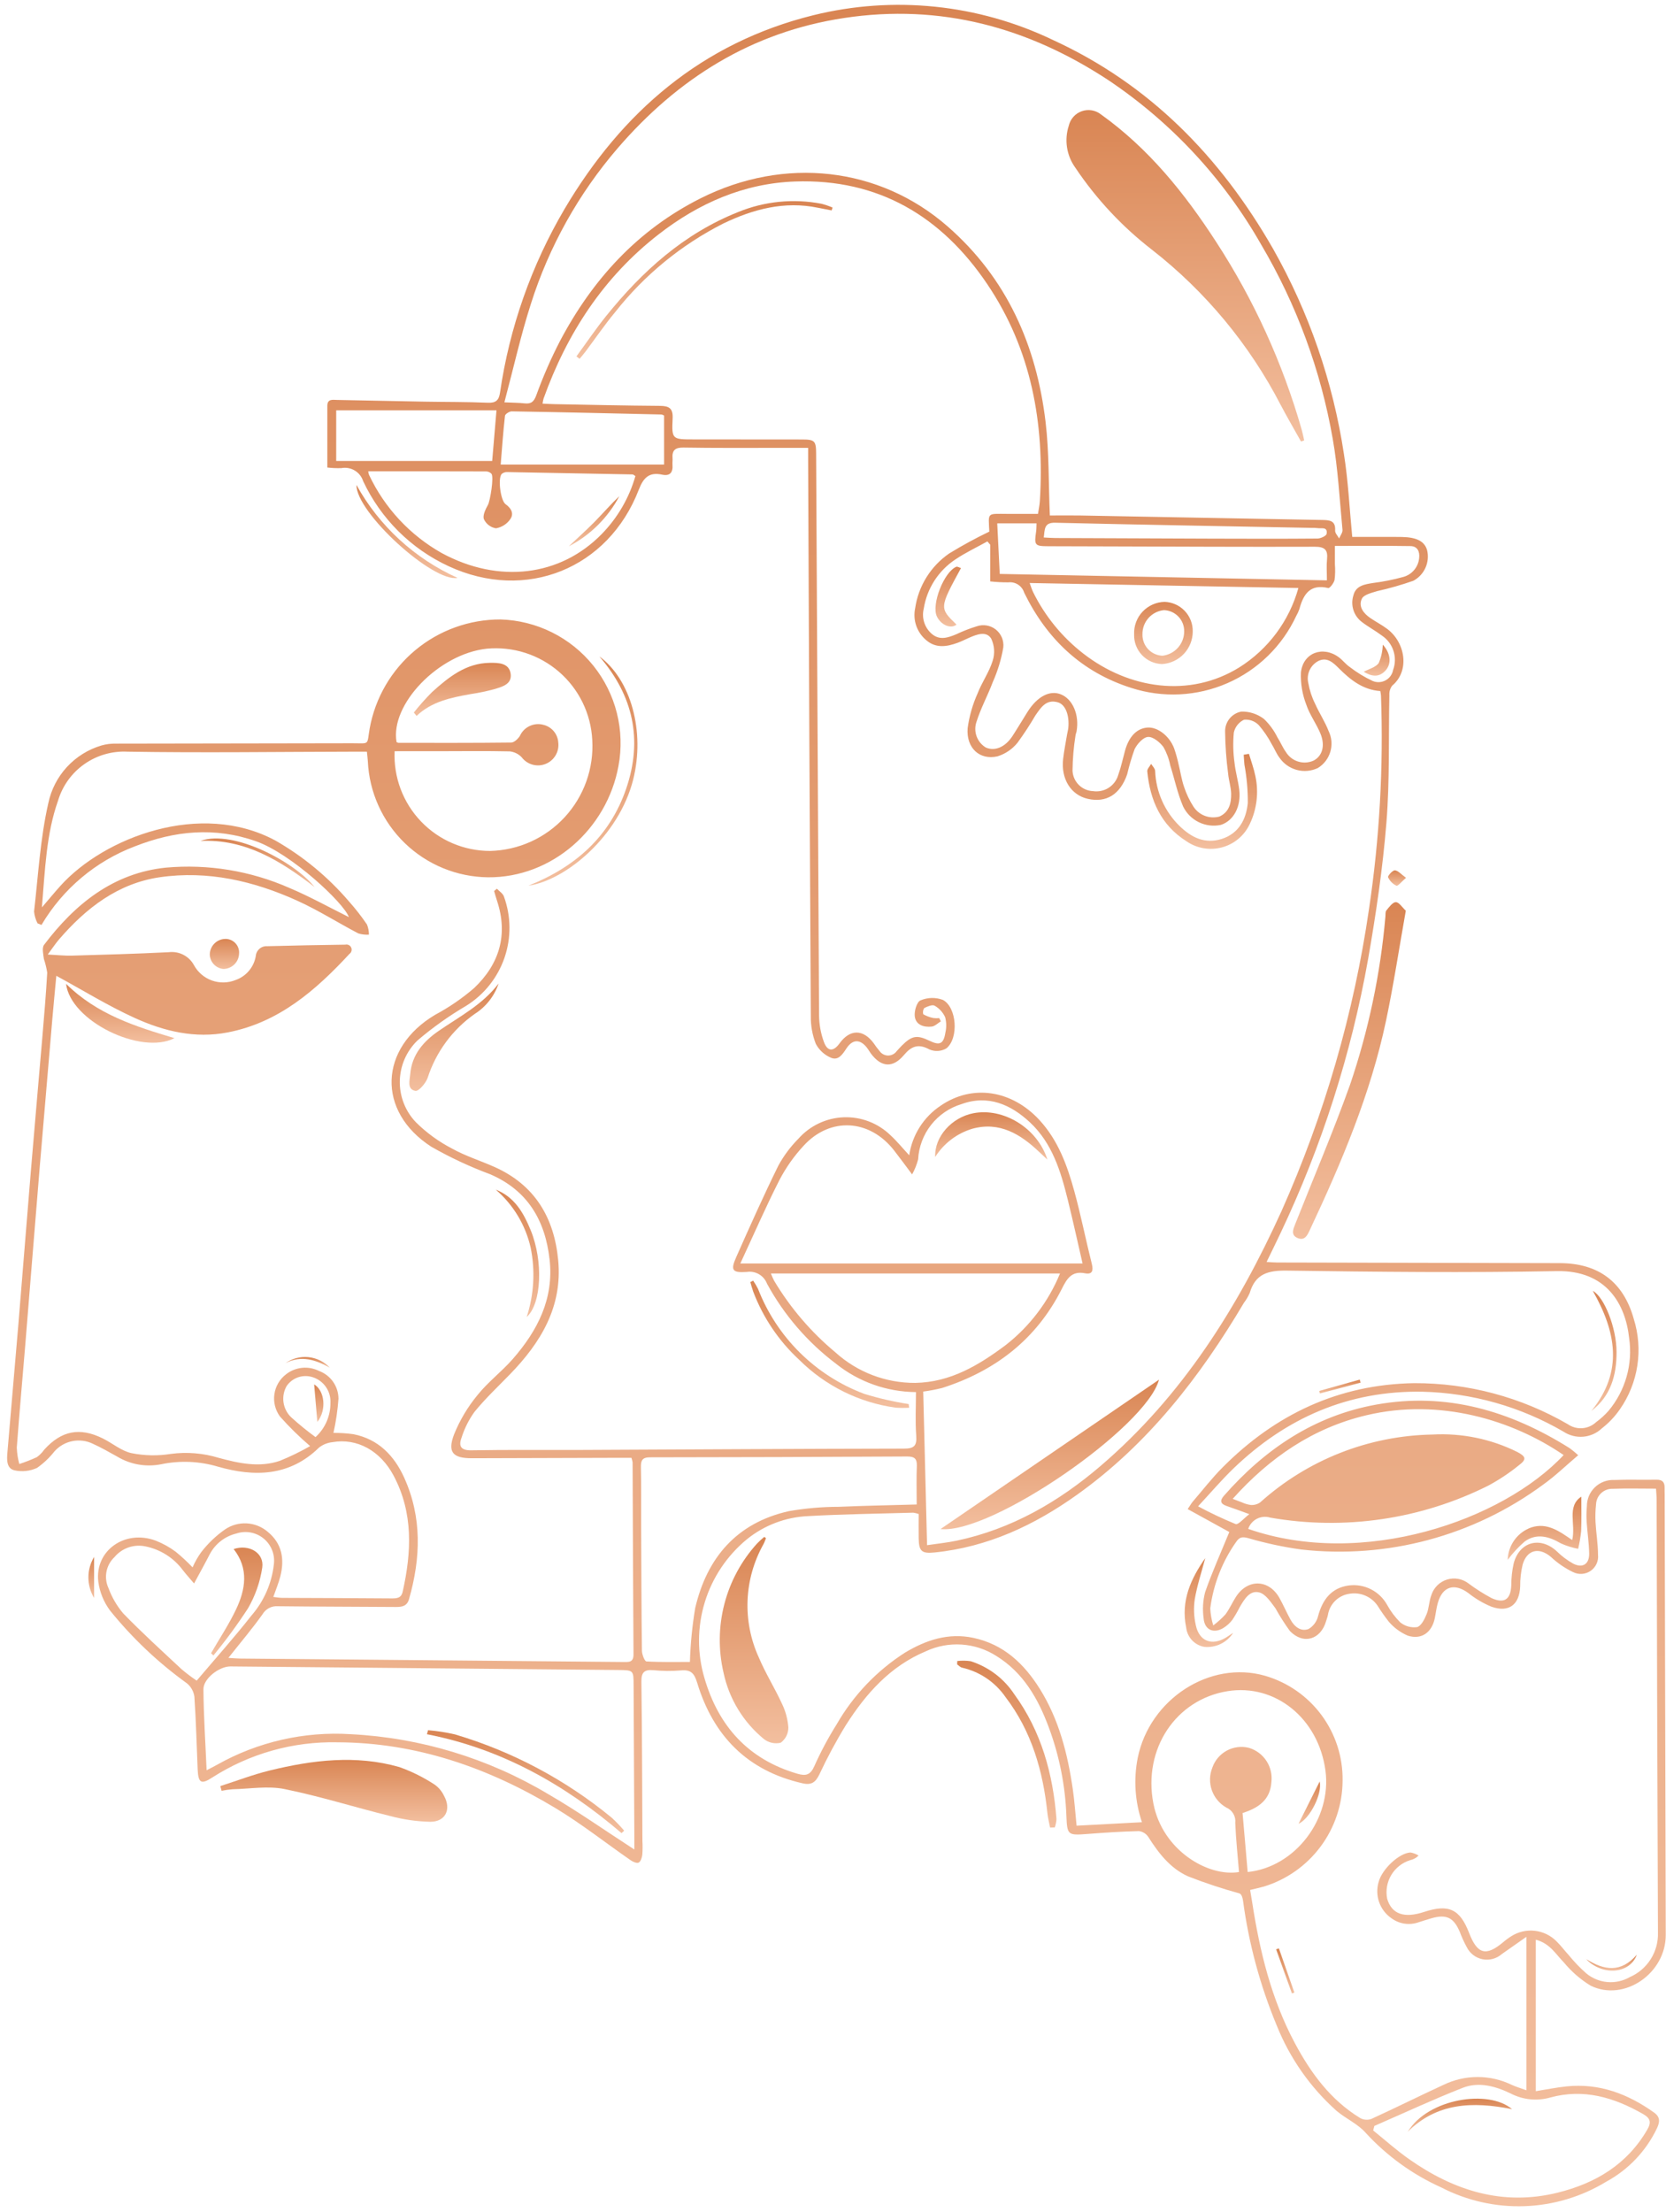 <svg width="226" height="300" viewBox="0 0 226 300" fill="none" xmlns="http://www.w3.org/2000/svg">
    <path
        d="M125.238 188.756C125.411 195.645 125.582 202.45 125.76 209.591C127.196 209.377 128.492 209.25 129.76 208.983C137.214 207.41 143.601 203.72 149.313 198.829C160.362 189.369 167.89 177.379 173.838 164.283C179.66 151.231 183.655 137.439 185.712 123.296C187.142 113.723 187.685 104.04 187.336 94.367C187.317 94.155 187.286 93.945 187.245 93.736C184.893 93.574 183.194 92.224 181.621 90.65C180.863 89.892 180.052 89.103 178.887 89.632C178.345 89.903 177.911 90.348 177.655 90.897C177.399 91.446 177.336 92.065 177.477 92.654C177.648 93.632 177.96 94.579 178.404 95.467C178.963 96.724 179.743 97.889 180.234 99.167C180.657 100.035 180.741 101.029 180.47 101.956C180.199 102.882 179.593 103.675 178.769 104.178C177.877 104.598 176.864 104.688 175.912 104.432C174.96 104.176 174.129 103.589 173.569 102.778C173.14 102.219 172.885 101.53 172.508 100.927C172.022 100.004 171.433 99.139 170.751 98.349C170.494 98.087 170.182 97.886 169.838 97.76C169.493 97.634 169.125 97.587 168.76 97.621C168.411 97.787 168.105 98.03 167.865 98.332C167.624 98.635 167.457 98.988 167.374 99.365C167.246 100.722 167.276 102.089 167.465 103.439C167.59 104.665 167.955 105.866 168.106 107.091C168.392 109.391 167.35 111.332 165.611 111.891C164.601 112.105 163.549 111.976 162.622 111.523C161.694 111.07 160.945 110.319 160.494 109.391C159.735 107.611 159.333 105.68 158.751 103.823C158.578 102.941 158.261 102.094 157.815 101.314C157.327 100.665 156.404 99.909 155.729 99.959C155.069 100.007 154.262 100.908 153.91 101.626C153.509 102.741 153.173 103.879 152.904 105.033C151.946 107.779 150.064 108.92 147.565 108.356C145.276 107.84 143.904 105.656 144.218 102.942C144.35 101.811 144.576 100.69 144.763 99.566C144.81 99.285 144.895 99.009 144.921 98.727C145.082 97.003 144.537 95.574 143.521 95.269C141.911 94.787 141.184 96.001 140.453 97.046C139.709 98.32 138.901 99.555 138.03 100.746C137.326 101.618 136.379 102.261 135.308 102.593C132.882 103.139 131.062 101.46 131.263 98.776C131.486 97.14 131.944 95.544 132.622 94.038C133.202 92.538 134.182 91.174 134.654 89.648C134.982 88.647 134.91 87.558 134.454 86.609C133.772 85.544 132.492 86.06 131.46 86.509C130.937 86.738 130.428 87 129.893 87.195C128.452 87.719 126.993 87.959 125.699 86.878C125.062 86.364 124.58 85.683 124.305 84.912C124.031 84.141 123.976 83.309 124.145 82.508C124.36 81.016 124.883 79.584 125.679 78.304C126.475 77.023 127.528 75.921 128.771 75.068C130.543 73.981 132.37 72.987 134.245 72.089C134.145 72.344 134.21 72.256 134.207 72.172C134.081 69.439 133.814 69.698 136.687 69.703C138.016 69.703 139.345 69.703 140.807 69.703C140.899 69.09 141.024 68.542 141.058 67.987C141.718 57.441 139.92 47.434 133.933 38.55C127.739 29.358 119.157 24.213 107.833 24.619C100.912 24.867 94.78 27.566 89.347 31.786C81.865 37.597 76.914 45.218 73.736 54.063C73.676 54.289 73.63 54.518 73.598 54.75C74.198 54.777 74.706 54.811 75.213 54.82C79.98 54.907 84.747 55.02 89.513 55.052C90.772 55.06 91.313 55.382 91.245 56.76C91.112 59.595 91.179 59.6 94.084 59.602C98.995 59.602 103.907 59.602 108.818 59.613C110.518 59.613 110.702 59.818 110.71 61.5C110.835 86.915 110.968 112.329 111.11 137.744C111.124 138.973 111.348 140.19 111.772 141.344C112.257 142.66 113.066 142.663 113.884 141.529C115.294 139.575 117.093 139.569 118.525 141.512C118.76 141.871 119.019 142.213 119.299 142.538C119.426 142.729 119.597 142.886 119.799 142.997C120 143.107 120.225 143.167 120.454 143.172C120.684 143.177 120.911 143.126 121.116 143.023C121.322 142.921 121.499 142.771 121.634 142.585C121.862 142.341 122.078 142.085 122.314 141.85C123.699 140.463 124.38 140.345 126.114 141.181C127.473 141.837 128 141.598 128.239 140.098C128.407 139.401 128.398 138.673 128.216 137.98C127.917 137.322 127.419 136.775 126.792 136.416C126.48 136.231 125.812 136.516 125.376 136.735C125.293 136.857 125.238 136.996 125.215 137.142C125.193 137.288 125.203 137.437 125.246 137.578C125.669 137.814 126.126 137.986 126.6 138.086C126.868 138.123 127.14 138.127 127.409 138.098L127.628 138.537C127.213 138.786 126.815 139.205 126.379 139.25C125.312 139.359 124.23 139.028 124.091 137.85C124.007 137.137 124.375 135.894 124.867 135.695C125.833 135.281 126.921 135.257 127.904 135.627C129.804 136.627 130.082 140.84 128.375 142.207C128.029 142.409 127.641 142.526 127.241 142.55C126.842 142.574 126.442 142.503 126.075 142.344C124.575 141.525 123.627 141.91 122.622 143.107C121.122 144.892 119.564 144.787 118.156 142.923C117.956 142.657 117.798 142.358 117.593 142.096C116.673 140.933 115.663 140.941 114.831 142.196C114.304 142.996 113.731 143.901 112.731 143.475C111.841 143.103 111.108 142.431 110.662 141.575C110.198 140.379 109.97 139.105 109.99 137.822C109.843 112.741 109.722 87.661 109.627 62.58C109.627 62.023 109.627 61.466 109.627 60.75C108.008 60.75 106.586 60.75 105.164 60.75C101.016 60.75 96.864 60.778 92.719 60.708C91.574 60.688 91.15 61.09 91.233 62.174C91.255 62.458 91.203 62.747 91.226 63.031C91.307 64.062 90.903 64.614 89.82 64.382C88.064 64.006 87.287 64.782 86.657 66.417C82.517 77.157 71.315 81.641 60.876 76.81C55.764 74.449 51.65 70.358 49.261 65.258C49.068 64.654 48.66 64.142 48.115 63.817C47.571 63.493 46.926 63.379 46.303 63.496C45.669 63.516 45.033 63.489 44.403 63.415C44.403 60.558 44.403 57.809 44.403 55.059C44.403 54.07 45.136 54.239 45.731 54.25C49.688 54.321 53.644 54.412 57.6 54.482C60.46 54.532 63.323 54.505 66.181 54.628C67.295 54.676 67.681 54.27 67.832 53.241C69.109 44.457 72.08 36.005 76.579 28.354C84.363 15.174 95.249 5.799 110.333 2.065C121.214 -0.62 132.69 0.561 142.796 5.405C155.966 11.435 165.553 21.289 172.679 33.715C177.569 42.352 180.835 51.812 182.315 61.627C182.897 65.281 183.066 69 183.438 72.827H189.212C189.545 72.827 189.88 72.827 190.212 72.837C192.204 72.881 193.256 73.437 193.595 74.637C193.784 75.435 193.704 76.273 193.367 77.021C193.031 77.769 192.457 78.385 191.735 78.773C190.134 79.335 188.502 79.803 186.846 80.173C186.09 80.407 185.021 80.648 184.746 81.205C184.231 82.259 184.963 83.199 185.897 83.836C186.642 84.344 187.454 84.761 188.175 85.3C190.65 87.15 191.275 90.991 188.853 93.007C188.576 93.372 188.441 93.826 188.474 94.283C188.349 100.048 188.537 105.836 188.074 111.572C187.574 117.772 186.661 123.963 185.588 130.099C183.306 142.948 179.317 155.433 173.727 167.225C173.127 168.501 172.5 169.764 171.819 171.172C172.419 171.205 172.832 171.248 173.244 171.248C186.023 171.279 198.802 171.307 211.581 171.332C216.803 171.34 220.212 173.849 221.623 178.887C222.269 180.939 222.436 183.113 222.111 185.24C221.786 187.367 220.977 189.391 219.747 191.157C219.071 192.136 218.248 193.006 217.309 193.736C216.622 194.389 215.734 194.79 214.79 194.874C213.846 194.958 212.901 194.721 212.109 194.2C206.282 190.801 199.69 188.934 192.946 188.773C182.946 188.602 174.47 192.311 167.324 199.184C165.724 200.724 164.282 202.428 162.524 204.317C164.177 205.209 165.877 206.013 167.616 206.724C167.978 206.855 168.716 205.958 169.477 205.381C168.227 204.929 167.308 204.581 166.377 204.265C165.55 203.981 165.458 203.541 166.021 202.899C171.585 196.553 178.301 192.032 186.695 190.52C196.221 188.805 204.889 191.375 212.94 196.437C213.339 196.733 213.723 197.049 214.089 197.385C212.458 198.765 211.002 200.185 209.37 201.35C199.923 208.338 188.181 211.491 176.504 210.175C174.058 209.835 171.641 209.314 169.272 208.618C168.538 208.429 168.149 208.489 167.726 209.094C165.817 211.779 164.598 214.893 164.176 218.161C164.214 218.947 164.351 219.724 164.583 220.476C165.18 220.027 165.735 219.525 166.241 218.976C166.773 218.251 167.148 217.413 167.628 216.647C169.217 214.115 172.128 214.174 173.576 216.775C174.106 217.729 174.539 218.738 175.066 219.695C175.593 220.652 176.466 221.348 177.509 220.963C177.834 220.771 178.117 220.516 178.341 220.211C178.564 219.907 178.723 219.561 178.809 219.193C179.409 216.951 180.626 215.372 182.983 215.053C184.01 214.923 185.052 215.103 185.975 215.571C186.898 216.038 187.66 216.772 188.163 217.676C188.643 218.552 189.244 219.355 189.95 220.062C190.266 220.318 190.631 220.508 191.023 220.618C191.414 220.728 191.825 220.758 192.228 220.704C192.786 220.56 193.253 219.623 193.528 218.943C193.865 218.12 193.852 217.155 194.182 216.328C194.343 215.837 194.62 215.392 194.99 215.031C195.359 214.669 195.81 214.402 196.304 214.251C196.799 214.101 197.322 214.071 197.83 214.165C198.338 214.259 198.816 214.474 199.224 214.792C200.212 215.529 201.255 216.191 202.342 216.772C204.098 217.564 204.935 216.925 205.012 215.021C205.012 214.023 205.121 213.029 205.338 212.055C206.127 209.113 208.929 208.363 211.166 210.404C211.839 211.071 212.601 211.643 213.429 212.104C214.715 212.742 215.605 212.149 215.577 210.704C215.551 209.281 215.33 207.863 215.239 206.441C215.192 205.729 215.201 205.014 215.268 204.303C215.266 203.823 215.362 203.347 215.549 202.904C215.737 202.462 216.013 202.063 216.359 201.73C216.706 201.398 217.117 201.139 217.567 200.97C218.017 200.801 218.496 200.726 218.976 200.748C220.876 200.672 222.79 200.748 224.696 200.71C225.508 200.693 225.828 201.04 225.81 201.81C225.803 202.096 225.817 202.382 225.819 202.668C225.87 222.601 225.918 242.533 225.965 262.462C225.975 267.674 220.334 271.562 215.78 269.342C214.409 268.502 213.186 267.442 212.159 266.204C211.047 265.075 210.253 263.594 208.336 263.104V283.652C209.714 283.433 211.103 283.146 212.507 283.001C216.953 282.542 220.832 284.014 224.396 286.561C225.275 287.19 225.141 287.89 224.772 288.681C223.303 291.762 220.896 294.299 217.895 295.926C214.542 297.969 210.72 299.113 206.796 299.248C202.872 299.383 198.98 298.504 195.495 296.697C191.619 294.952 188.139 292.437 185.267 289.304C184.198 288.085 182.567 287.378 181.301 286.311C177.736 283.125 174.958 279.156 173.185 274.716C170.935 269.305 169.402 263.624 168.623 257.816C168.55 257.352 168.409 256.898 168.115 256.816C165.764 256.172 163.449 255.404 161.179 254.516C158.773 253.443 157.166 251.371 155.768 249.158C155.625 248.944 155.438 248.762 155.219 248.626C154.999 248.491 154.754 248.404 154.498 248.371C152.166 248.428 149.834 248.58 147.507 248.761C144.872 248.961 144.76 248.934 144.661 246.313C144.512 242.214 143.708 238.166 142.279 234.321C140.832 230.421 138.832 226.888 135.149 224.61C133.735 223.708 132.117 223.178 130.443 223.069C128.77 222.96 127.096 223.276 125.578 223.988C120.754 226.012 117.453 229.738 114.734 234.019C113.416 236.169 112.222 238.392 111.155 240.677C110.633 241.752 110.092 242.17 108.855 241.887C101.355 240.177 96.749 235.437 94.568 228.233C94.174 226.933 93.692 226.449 92.354 226.577C91.117 226.677 89.874 226.666 88.639 226.545C87.408 226.445 86.99 226.818 87.007 228.116C87.107 235.316 87.107 242.516 87.146 249.716C87.182 250.335 87.178 250.955 87.133 251.573C87.084 251.961 86.92 252.501 86.64 252.645C86.389 252.774 85.851 252.536 85.54 252.318C82.14 249.963 78.876 247.376 75.34 245.246C66.262 239.778 56.481 236.359 45.767 236.327C39.768 236.197 33.866 237.856 28.813 241.091C27.278 242.091 26.898 241.86 26.813 239.991C26.672 236.706 26.595 233.416 26.369 230.136C26.272 229.427 25.91 228.781 25.356 228.327C21.449 225.513 17.937 222.187 14.915 218.438C14.068 217.292 13.524 215.95 13.335 214.538C12.835 210.325 16.94 207.429 21.106 208.968C22.08 209.349 22.999 209.859 23.839 210.483C24.644 211.14 25.407 211.847 26.123 212.6C26.441 211.868 26.837 211.172 27.305 210.525C28.219 209.342 29.308 208.304 30.533 207.447C31.394 206.864 32.421 206.577 33.46 206.632C34.498 206.686 35.49 207.077 36.286 207.747C38.271 209.36 38.621 211.475 38.028 213.82C37.799 214.728 37.428 215.6 37.076 216.609C37.549 216.662 37.906 216.735 38.263 216.737C43.222 216.762 48.181 216.765 53.14 216.808C53.881 216.814 54.44 216.752 54.628 215.89C55.828 210.518 56.08 205.224 53.397 200.161C51.609 196.786 48.435 195.03 45.103 195.617C44.442 195.685 43.814 195.935 43.288 196.341C39.277 200.272 34.521 200.351 29.57 198.941C27.057 198.19 24.397 198.079 21.831 198.618C19.797 199.016 17.687 198.646 15.91 197.579C14.829 196.979 13.754 196.357 12.629 195.849C11.765 195.421 10.784 195.288 9.838 195.472C8.891 195.655 8.031 196.144 7.39 196.864C6.715 197.724 5.917 198.48 5.023 199.109C4.065 199.547 2.99 199.662 1.961 199.436C0.874 199.176 0.919 198.005 1.005 197.016C1.502 191.271 1.994 185.526 2.48 179.781C3.063 172.756 3.613 165.728 4.198 158.704C4.698 152.674 5.24 146.646 5.75 140.616C5.995 137.722 6.243 134.828 6.405 131.928C6.307 131.299 6.156 130.679 5.954 130.075C5.871 129.434 5.665 128.57 5.979 128.155C10.169 122.613 15.379 118.418 22.494 117.687C28.222 117.173 33.987 118.119 39.25 120.436C42.044 121.613 44.708 123.101 47.325 124.397C46.669 122.497 39.525 115.797 34.725 114.108C29.125 112.138 23.717 112.673 18.296 114.8C12.985 116.811 8.517 120.571 5.628 125.46L5.09 125.239C4.835 124.74 4.676 124.197 4.622 123.639C5.186 118.73 5.459 113.747 6.552 108.953C6.934 107.114 7.809 105.413 9.082 104.032C10.355 102.652 11.979 101.642 13.781 101.112C14.419 100.934 15.08 100.851 15.742 100.866C26.423 100.84 37.104 100.841 47.785 100.815C50.195 100.809 49.751 101.155 50.145 98.824C50.895 94.663 53.086 90.9 56.334 88.193C59.583 85.487 63.68 84.011 67.908 84.024C70.331 84.098 72.709 84.695 74.879 85.775C77.048 86.855 78.959 88.392 80.478 90.28C81.997 92.169 83.09 94.364 83.68 96.714C84.271 99.065 84.345 101.516 83.898 103.898C82.332 112.476 74.853 119.074 66.198 118.998C61.985 118.951 57.95 117.295 54.919 114.369C51.889 111.442 50.092 107.468 49.898 103.259C49.882 102.886 49.825 102.515 49.769 101.959H48.051C37.799 101.977 27.545 102.126 17.296 101.959C15.207 101.85 13.142 102.446 11.433 103.652C9.723 104.858 8.469 106.603 7.872 108.608C6.279 113.108 6.116 117.908 5.684 123.082C6.716 121.882 7.444 120.99 8.213 120.139C14.127 113.589 27.213 108.549 37.363 114.014C41.133 116.17 44.504 118.958 47.328 122.257C48.215 123.25 49.035 124.301 49.783 125.403C49.959 125.84 50.048 126.306 50.046 126.777C49.56 126.806 49.073 126.75 48.607 126.61C45.828 125.151 43.159 123.455 40.307 122.164C34.407 119.493 28.173 118.049 21.691 118.988C16.012 119.81 11.678 123.166 8.009 127.422C7.533 127.974 7.132 128.591 6.479 129.471C7.806 129.537 8.773 129.65 9.736 129.623C14.118 129.498 18.501 129.378 22.88 129.159C23.557 129.072 24.245 129.19 24.855 129.499C25.464 129.807 25.967 130.292 26.297 130.89C26.825 131.869 27.696 132.619 28.743 132.995C29.79 133.371 30.94 133.347 31.97 132.927C32.672 132.679 33.294 132.248 33.774 131.678C34.253 131.109 34.572 130.422 34.697 129.688C34.711 129.497 34.763 129.311 34.849 129.14C34.935 128.969 35.054 128.816 35.199 128.692C35.344 128.567 35.513 128.472 35.694 128.412C35.876 128.352 36.068 128.329 36.259 128.343C39.786 128.25 43.313 128.181 46.841 128.134C47 128.096 47.167 128.115 47.313 128.187C47.46 128.259 47.576 128.38 47.643 128.529C47.71 128.678 47.722 128.846 47.678 129.003C47.635 129.16 47.537 129.297 47.403 129.39C42.811 134.342 37.829 138.69 30.903 140.035C26.443 140.903 22.234 139.88 18.261 138.069C14.647 136.422 11.242 134.318 7.641 132.359C7.472 134.186 7.265 136.279 7.085 138.375C6.525 144.88 5.971 151.385 5.423 157.891C4.739 166.152 4.084 174.416 3.407 182.678C3.033 187.235 2.615 191.788 2.278 196.348C2.306 197.103 2.42 197.852 2.617 198.581C3.426 198.317 4.219 198.008 4.993 197.654C5.381 197.375 5.719 197.032 5.993 196.64C8.332 194.056 10.809 193.561 13.94 195.108C15.258 195.76 16.469 196.815 17.85 197.108C19.609 197.459 21.416 197.493 23.187 197.208C25.36 196.92 27.569 197.103 29.665 197.743C32.401 198.484 35.174 199.091 37.952 198.151C39.368 197.577 40.744 196.909 42.071 196.151C40.618 194.908 39.251 193.568 37.981 192.139C37.34 191.265 37.067 190.174 37.223 189.1C37.379 188.027 37.95 187.059 38.814 186.403C39.439 185.915 40.19 185.614 40.979 185.535C41.768 185.455 42.563 185.601 43.273 185.955C44.044 186.238 44.71 186.75 45.183 187.422C45.655 188.094 45.911 188.895 45.916 189.716C45.803 191.279 45.575 192.831 45.235 194.36C46.141 194.353 47.046 194.412 47.943 194.536C51.32 195.201 53.472 197.436 54.826 200.421C57.265 205.802 57.079 211.337 55.487 216.908C55.221 217.838 54.572 217.977 53.732 217.971C48.391 217.929 43.051 217.936 37.711 217.871C37.296 217.836 36.88 217.919 36.51 218.11C36.141 218.301 35.832 218.592 35.62 218.95C34.22 220.92 32.648 222.772 30.984 224.875C31.591 224.913 32.031 224.962 32.472 224.965C49.827 225.122 67.183 225.279 84.538 225.434C85.284 225.441 85.946 225.521 85.938 224.395C85.875 215.717 85.854 207.039 85.815 198.362C85.781 198.15 85.728 197.942 85.658 197.739C85.149 197.739 84.597 197.739 84.046 197.739C77.371 197.759 70.695 197.779 64.019 197.798C61.441 197.804 60.672 196.99 61.593 194.571C62.372 192.644 63.441 190.847 64.763 189.243C66.181 187.466 68.053 186.058 69.555 184.343C72.918 180.495 75.155 176.168 74.555 170.837C73.955 165.544 71.593 161.479 66.504 159.281C63.742 158.256 61.07 157.007 58.512 155.546C51.065 150.746 51.412 142.167 59.033 137.646C60.921 136.637 62.692 135.422 64.314 134.024C67.727 130.789 68.953 126.813 67.427 122.194C67.282 121.753 67.157 121.306 67.027 120.861L67.406 120.546C67.729 120.891 68.206 121.18 68.354 121.589C69.337 124.275 69.364 127.217 68.432 129.921C67.499 132.625 65.663 134.925 63.233 136.433C60.901 137.801 58.695 139.371 56.639 141.126C55.141 142.571 54.277 144.55 54.236 146.631C54.195 148.711 54.98 150.723 56.42 152.226C57.864 153.658 59.519 154.861 61.326 155.794C63.141 156.809 65.171 157.436 67.082 158.288C72.546 160.725 75.174 165.158 75.721 170.927C76.321 177.243 73.363 182.114 69.158 186.432C67.531 188.103 65.825 189.713 64.358 191.516C63.586 192.593 62.992 193.786 62.598 195.051C62.185 196.163 62.538 196.751 63.943 196.722C68.948 196.634 73.956 196.694 78.963 196.672C93.506 196.609 108.048 196.516 122.591 196.494C123.968 196.494 124.399 196.151 124.291 194.742C124.145 192.809 124.254 190.857 124.254 188.825C120.311 188.798 116.492 187.444 113.412 184.983C109.554 182.073 106.363 178.372 104.052 174.128C103.847 173.586 103.462 173.131 102.961 172.839C102.46 172.548 101.874 172.438 101.301 172.528C99.329 172.663 99.082 172.3 99.863 170.535C101.709 166.368 103.573 162.205 105.582 158.116C106.311 156.776 107.226 155.546 108.301 154.463C109.078 153.585 110.025 152.873 111.085 152.372C112.145 151.871 113.296 151.591 114.468 151.549C115.64 151.507 116.808 151.704 117.901 152.127C118.995 152.551 119.99 153.193 120.828 154.013C121.684 154.806 122.428 155.721 123.34 156.706C123.539 155.345 124.023 154.042 124.759 152.881C125.496 151.719 126.47 150.727 127.616 149.967C131.91 147.025 137.255 147.853 141.003 151.922C143.543 154.679 144.772 158.078 145.735 161.576C146.629 164.827 147.281 168.145 148.106 171.417C148.34 172.345 148.187 172.903 147.183 172.709C145.376 172.359 144.736 173.434 144.047 174.809C140.608 181.655 135.016 185.961 127.801 188.268C126.956 188.478 126.101 188.641 125.238 188.756ZM161.114 204.696C161.488 204.143 161.624 203.896 161.807 203.679C163.142 202.126 164.402 200.497 165.842 199.048C172.998 191.848 181.592 187.782 191.816 187.614C199.141 187.584 206.342 189.505 212.679 193.18C213.253 193.581 213.947 193.773 214.645 193.723C215.344 193.673 216.003 193.384 216.514 192.905C217.128 192.456 217.693 191.943 218.198 191.374C219.335 190.017 220.173 188.434 220.655 186.73C221.138 185.027 221.255 183.24 220.998 181.488C220.498 176.866 217.898 172.288 211.198 172.415C198.998 172.648 186.788 172.522 174.585 172.346C172.023 172.309 170.294 172.773 169.534 175.373C169.324 175.853 169.058 176.306 168.74 176.722C162.788 186.769 155.74 195.867 146.13 202.731C140.317 206.885 133.997 209.845 126.789 210.578C125.027 210.757 124.653 210.41 124.624 208.673C124.605 207.546 124.624 206.419 124.624 205.361C124.388 205.279 124.146 205.219 123.899 205.181C119.134 205.321 114.363 205.376 109.606 205.647C106.58 205.783 103.677 206.883 101.322 208.787C98.62 211.012 96.632 213.983 95.607 217.33C94.582 220.678 94.565 224.252 95.559 227.609C97.47 234.154 101.514 238.646 108.184 240.594C109.326 240.927 109.942 240.756 110.471 239.554C111.345 237.599 112.355 235.708 113.494 233.895C115.759 229.95 118.943 226.61 122.775 224.159C125.614 222.459 128.65 221.44 132.032 222.159C136.141 223.032 138.916 225.659 141.06 229.087C143.66 233.252 144.831 237.896 145.529 242.687C145.766 244.309 145.872 245.95 146.043 247.64L154.912 247.167C153.958 244.359 153.76 241.349 154.337 238.44C155.957 230.462 164.137 225.16 171.61 227.304C174.678 228.196 177.368 230.069 179.269 232.637C181.169 235.206 182.174 238.327 182.129 241.521C182.115 244.737 181.076 247.865 179.161 250.449C177.246 253.032 174.556 254.937 171.483 255.886C170.861 256.06 170.229 256.198 169.583 256.356C169.698 257.04 169.79 257.556 169.87 258.068C170.89 264.681 172.46 271.135 175.63 277.089C177.804 281.172 180.493 284.847 184.53 287.304C184.756 287.426 185.004 287.499 185.26 287.519C185.516 287.539 185.773 287.506 186.015 287.421C189.3 285.921 192.534 284.306 195.815 282.792C197.258 282.093 198.84 281.729 200.443 281.729C202.047 281.729 203.629 282.093 205.072 282.792C205.643 283.054 206.253 283.231 207.061 283.526V262.713C205.761 263.623 204.741 264.335 203.725 265.053C203.373 265.362 202.955 265.586 202.502 265.707C202.05 265.829 201.576 265.845 201.117 265.754C200.657 265.663 200.225 265.467 199.853 265.183C199.481 264.898 199.18 264.532 198.972 264.112C198.607 263.443 198.29 262.75 198.024 262.036C197.196 260.093 196.212 259.614 194.176 260.198C193.581 260.369 192.994 260.566 192.404 260.751C191.793 260.962 191.139 261.02 190.5 260.92C189.861 260.821 189.256 260.567 188.738 260.18C187.969 259.645 187.388 258.881 187.08 257.996C186.772 257.111 186.752 256.151 187.023 255.254C187.485 253.523 189.808 251.335 191.344 251.273C191.731 251.341 192.102 251.482 192.436 251.689C192.126 252.004 191.73 252.222 191.298 252.314C190.221 252.646 189.305 253.365 188.729 254.333C188.152 255.301 187.955 256.449 188.175 257.554C188.796 259.635 190.465 260.23 193.181 259.337C196.52 258.237 198.044 258.947 199.291 262.188C200.403 265.072 201.576 265.394 203.891 263.46C204.251 263.149 204.634 262.867 205.038 262.615C205.975 262.027 207.084 261.772 208.184 261.892C209.284 262.012 210.312 262.499 211.101 263.275C211.717 263.867 212.227 264.568 212.808 265.199C213.528 266.084 214.321 266.909 215.177 267.664C215.99 268.342 216.991 268.754 218.046 268.847C219.1 268.94 220.158 268.708 221.077 268.182C222.244 267.677 223.233 266.833 223.917 265.759C224.6 264.686 224.945 263.433 224.909 262.161C224.832 242.566 224.772 222.97 224.727 203.374C224.727 202.915 224.675 202.456 224.643 201.923C222.595 201.923 220.69 201.87 218.791 201.941C218.502 201.929 218.213 201.975 217.942 202.075C217.671 202.176 217.422 202.329 217.21 202.526C216.998 202.722 216.827 202.959 216.707 203.222C216.587 203.486 216.52 203.77 216.51 204.059C216.421 204.861 216.398 205.668 216.44 206.474C216.522 207.944 216.772 209.41 216.778 210.874C216.825 211.294 216.758 211.72 216.584 212.105C216.41 212.49 216.135 212.822 215.789 213.064C215.442 213.307 215.037 213.451 214.615 213.482C214.193 213.514 213.77 213.431 213.392 213.242C212.285 212.708 211.266 212.009 210.37 211.167C208.784 209.826 207.143 210.195 206.555 212.212C206.323 213.182 206.21 214.176 206.219 215.173C206.128 217.651 204.69 218.773 202.334 217.938C201.198 217.472 200.135 216.845 199.177 216.076C197.297 214.698 195.695 215.165 195.053 217.399C194.853 218.084 194.779 218.799 194.635 219.499C194.241 221.418 192.846 222.45 190.983 221.866C189.996 221.445 189.119 220.805 188.416 219.994C187.857 219.284 187.338 218.545 186.86 217.778C186.449 217.184 185.879 216.719 185.215 216.435C184.552 216.151 183.821 216.06 183.108 216.173C182.366 216.268 181.675 216.601 181.138 217.122C180.602 217.644 180.25 218.326 180.135 219.065C180.078 219.343 179.973 219.611 179.893 219.884C179.163 222.408 176.817 223.119 174.986 221.24C174.269 220.251 173.612 219.22 173.021 218.151C172.401 217.326 171.696 216.226 170.832 216C169.532 215.658 168.796 216.934 168.181 217.98C167.882 218.574 167.548 219.151 167.181 219.706C166.839 220.159 166.414 220.543 165.929 220.837C164.593 221.624 163.392 221.055 163.276 219.505C163.111 218.327 163.178 217.127 163.476 215.975C164.431 213.217 165.64 210.546 166.762 207.804L161.114 204.696ZM142.414 69.922C143.654 69.922 145.074 69.899 146.491 69.922C157.454 70.122 168.416 70.325 179.379 70.531C180.379 70.548 181.202 70.611 181.115 71.967C181.093 72.31 181.465 72.678 181.656 73.035C181.818 72.645 182.15 72.24 182.115 71.87C181.722 67.752 181.508 63.597 180.792 59.532C179.17 50.227 175.877 41.292 171.073 33.159C165.982 24.22 158.883 16.586 150.336 10.859C139.436 3.7 127.577 0.465 114.505 2.442C101.953 4.342 91.925 10.66 83.767 20.13C78.473 26.291 74.478 33.458 72.022 41.201C70.633 45.517 69.65 49.965 68.422 54.573C69.622 54.63 70.377 54.631 71.122 54.709C71.986 54.801 72.388 54.587 72.741 53.639C73.662 51.091 74.749 48.605 75.995 46.199C80.404 37.875 86.515 31.183 95.04 26.899C106.422 21.183 119.281 22.621 128.54 30.704C136.586 37.73 140.603 46.851 141.84 57.26C142.321 61.314 142.23 65.427 142.415 69.923L142.414 69.922ZM134.334 73.893L133.945 73.435C132.486 74.248 130.962 74.964 129.581 75.895C128.446 76.65 127.481 77.633 126.745 78.781C126.01 79.929 125.521 81.216 125.309 82.563C125.154 83.194 125.181 83.857 125.388 84.473C125.595 85.089 125.973 85.634 126.477 86.044C127.522 86.878 128.635 86.483 129.721 86.034C130.62 85.605 131.55 85.244 132.503 84.952C132.936 84.802 133.4 84.764 133.852 84.841C134.304 84.918 134.729 85.108 135.088 85.393C135.447 85.678 135.728 86.049 135.906 86.472C136.083 86.894 136.151 87.355 136.103 87.811C135.826 89.431 135.347 91.01 134.678 92.511C133.997 94.326 133.051 96.05 132.471 97.892C132.245 98.531 132.247 99.228 132.476 99.865C132.704 100.503 133.146 101.042 133.726 101.392C134.95 101.935 136.357 101.35 137.342 99.844C138.042 98.767 138.699 97.657 139.383 96.568C140.703 94.468 142.414 93.573 143.922 94.187C145.529 94.84 146.432 96.968 146.043 99.198C146.01 99.385 145.918 99.564 145.899 99.751C145.645 101.336 145.509 102.939 145.493 104.544C145.526 105.269 145.83 105.955 146.344 106.467C146.858 106.978 147.545 107.279 148.27 107.309C149.011 107.421 149.767 107.259 150.398 106.855C151.029 106.45 151.49 105.829 151.697 105.109C152.079 104.039 152.312 102.917 152.615 101.818C153.15 99.883 154.231 98.781 155.682 98.687C157.037 98.599 158.639 99.823 159.276 101.506C159.522 102.224 159.726 102.956 159.886 103.698C160.139 104.714 160.286 105.763 160.629 106.748C160.939 107.694 161.37 108.597 161.91 109.433C162.279 109.994 162.817 110.425 163.445 110.663C164.074 110.901 164.761 110.935 165.41 110.76C166.744 110.17 167.032 108.935 167.01 107.66C166.994 106.766 166.691 105.88 166.605 104.982C166.35 103.066 166.212 101.135 166.191 99.202C166.184 98.568 166.401 97.951 166.803 97.461C167.206 96.971 167.768 96.638 168.391 96.52C169.499 96.494 170.582 96.847 171.462 97.52C172.213 98.24 172.832 99.086 173.29 100.02C173.704 100.657 173.99 101.384 174.432 101.994C174.805 102.613 175.392 103.075 176.081 103.293C176.771 103.511 177.516 103.469 178.177 103.176C179.35 102.582 179.8 101.188 179.14 99.547C178.593 98.185 177.662 96.966 177.205 95.583C176.663 94.191 176.416 92.702 176.477 91.21C176.767 88.541 179.44 87.558 181.6 89.14C182.134 89.531 182.547 90.093 183.091 90.467C184.059 91.217 185.109 91.857 186.219 92.374C186.497 92.49 186.798 92.542 187.099 92.526C187.4 92.511 187.694 92.428 187.959 92.284C188.223 92.141 188.453 91.939 188.63 91.695C188.807 91.451 188.927 91.171 188.981 90.874C189.288 90.038 189.304 89.124 189.028 88.278C188.752 87.432 188.2 86.703 187.459 86.209C186.585 85.552 185.609 85.03 184.742 84.366C184.203 83.959 183.803 83.395 183.597 82.752C183.391 82.109 183.389 81.418 183.591 80.773C183.92 79.426 185.122 79.259 186.291 79.073C187.657 78.9 189.009 78.63 190.337 78.265C190.921 78.111 191.444 77.781 191.834 77.319C192.224 76.857 192.462 76.287 192.516 75.685C192.616 74.801 192.276 74.085 191.338 74.071C187.972 74.018 184.604 74.05 181.084 74.05C181.084 75.11 181.084 75.814 181.084 76.518C181.143 77.23 181.129 77.946 181.04 78.655C180.947 79.086 180.383 79.811 180.184 79.763C177.705 79.172 176.807 80.614 176.266 82.619C176.155 82.934 176.016 83.239 175.849 83.528C173.954 87.613 170.63 90.863 166.503 92.664C162.376 94.465 157.733 94.694 153.449 93.306C146.716 91.165 141.999 86.665 138.935 80.391C138.796 79.943 138.504 79.557 138.111 79.301C137.717 79.046 137.246 78.936 136.78 78.991C135.961 78.996 135.141 78.953 134.327 78.863L134.334 73.893ZM86.051 250.868C86.051 250.337 86.051 249.832 86.051 249.326C86.018 242.418 85.985 235.509 85.951 228.6C85.942 226.549 85.951 226.54 83.851 226.52C66.317 226.357 48.784 226.196 31.251 226.036C29.766 226.023 27.587 227.67 27.597 229.128C27.623 232.72 27.864 236.31 28.028 240.12C28.652 239.792 29.064 239.594 29.46 239.366C34.976 236.263 41.273 234.826 47.589 235.228C57.039 235.706 66.228 238.493 74.35 243.347C78.298 245.626 82.03 248.266 86.052 250.869L86.051 250.868ZM123.731 159.295C122.736 157.971 122.02 156.981 121.266 156.019C117.952 151.795 112.629 151.472 109.029 155.394C107.733 156.788 106.629 158.349 105.747 160.036C103.902 163.65 102.285 167.381 100.429 171.379H146.854C146.179 168.461 145.554 165.588 144.847 162.732C143.895 158.872 142.739 155.064 139.724 152.245C137.114 149.806 134.024 148.46 130.448 149.758C128.813 150.249 127.368 151.233 126.312 152.575C125.256 153.918 124.64 155.553 124.548 157.258C124.363 157.969 124.089 158.654 123.732 159.296L123.731 159.295ZM53.531 101.895C53.454 103.644 53.732 105.391 54.349 107.03C54.966 108.669 55.908 110.165 57.12 111.43C58.331 112.694 59.786 113.7 61.397 114.386C63.008 115.072 64.741 115.425 66.492 115.423C68.4 115.377 70.279 114.947 72.018 114.159C73.756 113.371 75.318 112.241 76.61 110.837C77.903 109.432 78.899 107.782 79.541 105.984C80.182 104.187 80.455 102.278 80.343 100.373C80.254 98.608 79.809 96.879 79.034 95.29C78.26 93.702 77.172 92.286 75.836 91.129C74.5 89.972 72.944 89.097 71.26 88.557C69.578 88.018 67.803 87.824 66.043 87.988C59.518 88.688 52.898 95.533 53.794 100.661C53.875 100.709 53.964 100.743 54.056 100.761C59.156 100.761 64.256 100.783 69.35 100.721C69.75 100.716 70.278 100.215 70.529 99.81C70.8 99.216 71.275 98.74 71.869 98.468C72.462 98.195 73.133 98.145 73.76 98.327C74.296 98.465 74.775 98.768 75.129 99.194C75.483 99.62 75.693 100.146 75.731 100.698C75.808 101.304 75.683 101.918 75.374 102.446C75.066 102.973 74.593 103.384 74.027 103.614C73.461 103.845 72.835 103.882 72.246 103.72C71.657 103.558 71.138 103.206 70.77 102.719C70.344 102.27 69.773 101.987 69.158 101.919C65.967 101.848 62.774 101.891 59.581 101.894C57.587 101.898 55.598 101.896 53.527 101.896L53.531 101.895ZM124.354 204.068C124.354 202.182 124.303 200.519 124.373 198.86C124.415 197.844 124.04 197.56 123.059 197.56C111.434 197.627 99.809 197.664 88.184 197.672C87.116 197.672 86.923 198.103 86.942 199.034C86.994 201.558 86.963 204.084 86.973 206.609C86.997 212.374 87.01 218.139 87.08 223.903C87.086 224.413 87.45 225.345 87.69 225.359C89.715 225.476 91.749 225.426 93.59 225.426C93.663 222.975 93.903 220.532 94.307 218.114C95.907 211.271 99.953 206.556 107.007 204.976C109.252 204.584 111.527 204.386 113.807 204.385C117.266 204.232 120.738 204.174 124.35 204.069L124.354 204.068ZM143.798 172.738H104.578C104.705 173.071 104.849 173.398 105.01 173.716C107.215 177.407 110.03 180.696 113.336 183.445C116.301 186.127 120.162 187.601 124.159 187.579C128.94 187.49 132.778 185.179 136.437 182.441C139.69 179.9 142.225 176.556 143.794 172.738H143.798ZM169.253 253.924C175.747 253.251 180.675 246.66 179.803 240.16C178.854 233.092 172.994 228.345 166.513 229.394C159.505 230.529 155.04 237.224 156.457 244.607C157.682 250.994 163.891 254.624 168.077 253.923C167.898 251.708 167.658 249.489 167.567 247.264C167.619 246.835 167.53 246.4 167.313 246.025C167.097 245.65 166.765 245.356 166.367 245.186C165.442 244.666 164.738 243.826 164.388 242.824C164.038 241.822 164.066 240.727 164.467 239.744C164.811 238.767 165.505 237.952 166.415 237.458C167.326 236.964 168.388 236.826 169.394 237.071C170.382 237.358 171.235 237.989 171.798 238.85C172.361 239.712 172.598 240.746 172.465 241.766C172.305 244.101 170.765 245.224 168.559 245.92L169.253 253.924ZM186.436 288.366L186.278 288.976C187.89 290.276 189.436 291.664 191.124 292.852C197.218 297.141 203.856 299.262 211.324 297.409C216.439 296.139 220.713 293.597 223.454 288.876C224.054 287.846 223.862 287.304 222.877 286.742C218.943 284.492 214.824 283.266 210.301 284.509C208.504 285.019 206.58 284.822 204.923 283.96C202.87 282.971 200.612 282.337 198.423 283.195C194.372 284.787 190.423 286.63 186.431 288.367L186.436 288.366ZM49.95 63.928C49.969 64.099 50.009 64.267 50.069 64.428C52.179 68.9 55.63 72.605 59.941 75.028C67.668 79.208 76.023 78.185 81.636 72.428C83.784 70.228 85.351 67.529 86.196 64.573C85.977 64.442 85.896 64.353 85.817 64.352C80.146 64.237 74.476 64.131 68.805 64.032C68.528 64.019 68.256 64.114 68.047 64.296C67.52 64.902 67.903 67.91 68.584 68.39C69.367 68.941 69.756 69.696 69.203 70.446C68.748 71.089 68.057 71.525 67.281 71.661C66.927 71.605 66.593 71.462 66.307 71.245C66.021 71.029 65.793 70.745 65.643 70.42C65.454 69.894 65.873 69.063 66.201 68.463C66.483 67.948 67.028 64.716 66.67 64.263C66.479 64.064 66.217 63.949 65.941 63.943C60.655 63.924 55.371 63.928 49.95 63.928ZM139.677 79.081C139.887 79.64 139.984 79.992 140.145 80.313C141.752 83.569 144.077 86.417 146.945 88.644C153.161 93.471 161.384 94.702 168.122 90.522C172.04 88.057 174.896 84.217 176.131 79.756L139.677 79.081ZM169.324 207.381C184.836 212.781 203.788 206.263 212.116 197.365C205.135 192.59 195.276 189.614 185.363 191.965C178.124 193.679 172.256 197.692 167.223 203.302C167.772 203.514 168.115 203.658 168.465 203.779C168.853 203.961 169.266 204.082 169.691 204.138C170.134 204.165 170.573 204.044 170.94 203.794C177.372 198.004 185.68 194.732 194.333 194.582C198.3 194.364 202.255 195.177 205.815 196.94C207.015 197.574 207.115 197.94 206.044 198.75C204.75 199.798 203.36 200.722 201.894 201.511C192.757 206.089 182.391 207.611 172.323 205.853C171.722 205.664 171.07 205.718 170.509 206.005C169.948 206.292 169.523 206.788 169.324 207.386V207.381ZM26.324 214.781C25.703 214.047 25.238 213.537 24.816 212.993C23.588 211.33 21.79 210.179 19.765 209.761C18.994 209.59 18.192 209.634 17.445 209.889C16.698 210.144 16.035 210.6 15.53 211.206C14.969 211.734 14.588 212.426 14.443 213.184C14.297 213.941 14.394 214.724 14.72 215.423C15.179 216.665 15.85 217.818 16.702 218.831C19.251 221.456 21.963 223.924 24.64 226.422C25.292 226.972 25.974 227.487 26.681 227.964C29.224 224.964 31.76 222.13 34.101 219.147C35.802 217.192 36.866 214.765 37.151 212.189C37.236 211.535 37.153 210.871 36.91 210.259C36.667 209.646 36.272 209.105 35.763 208.687C35.253 208.269 34.646 207.988 33.997 207.869C33.349 207.75 32.681 207.799 32.057 208.009C31.29 208.195 30.572 208.541 29.95 209.027C29.328 209.512 28.817 210.124 28.451 210.823C27.811 212.073 27.127 213.297 26.325 214.785L26.324 214.781ZM135.624 77.849L180.001 78.719C180.001 77.642 179.928 76.743 180.018 75.86C180.15 74.565 179.7 74.16 178.362 74.16C169.026 74.192 159.689 74.14 150.353 74.115C147.638 74.108 144.924 74.1 142.209 74.092C140.369 74.085 140.279 73.967 140.554 72.092C140.605 71.74 140.593 71.379 140.611 70.987H135.279C135.391 73.292 135.5 75.472 135.62 77.853L135.624 77.849ZM90.085 56.368C89.974 56.298 89.851 56.249 89.723 56.223C82.956 56.067 76.189 55.91 69.423 55.797C69.107 55.792 68.531 56.16 68.503 56.403C68.261 58.503 68.117 60.615 67.92 63.017H90.087L90.085 56.368ZM45.608 62.525H66.767C66.954 60.325 67.142 58.114 67.35 55.654H45.608V62.525ZM141.594 72.907C142.211 72.936 142.677 72.976 143.144 72.978C150.237 73.009 157.331 73.037 164.425 73.061C169.186 73.075 173.948 73.09 178.709 73.049C179.147 73.049 179.909 72.697 179.961 72.412C180.134 71.391 179.227 71.724 178.687 71.632C178.45 71.605 178.212 71.595 177.974 71.603C166.36 71.377 154.746 71.176 143.133 70.903C141.618 70.868 141.738 71.787 141.591 72.911L141.594 72.907ZM42.806 194.927C43.451 194.339 43.964 193.622 44.312 192.821C44.659 192.021 44.834 191.157 44.824 190.284C44.865 189.518 44.651 188.761 44.214 188.131C43.777 187.5 43.143 187.033 42.412 186.803C41.773 186.595 41.084 186.6 40.448 186.816C39.812 187.032 39.263 187.449 38.883 188.003C38.502 188.67 38.352 189.444 38.457 190.205C38.563 190.967 38.917 191.671 39.466 192.209C40.528 193.176 41.642 194.085 42.803 194.931L42.806 194.927Z"
        fill="url(#paint0_linear_1_37)" />
    <path
        d="M29.885 242.268C32.112 241.555 34.305 240.71 36.57 240.155C42.393 238.73 48.288 238.005 54.17 239.686C55.862 240.287 57.475 241.09 58.975 242.077C59.516 242.465 59.949 242.986 60.233 243.588C61.248 245.411 60.447 247.105 58.379 247.11C56.537 247.07 54.706 246.807 52.927 246.327C48.14 245.15 43.427 243.652 38.6 242.672C36.341 242.213 33.9 242.645 31.54 242.699C31.043 242.738 30.549 242.808 30.06 242.907C30.003 242.694 29.945 242.481 29.885 242.268Z"
        fill="url(#paint1_linear_1_37)" />
    <path
        d="M190.704 123.529C189.79 128.663 189.045 133.602 188.015 138.481C185.915 148.403 181.983 157.681 177.694 166.814C177.369 167.506 177.022 168.33 176.054 167.94C175.045 167.533 175.433 166.714 175.718 165.997C178.202 159.724 180.855 153.512 183.129 147.164C185.644 139.773 187.258 132.106 187.937 124.329C187.967 124.045 187.911 123.68 188.065 123.495C188.44 123.046 188.918 122.367 189.351 122.369C189.784 122.371 190.22 123.082 190.704 123.529Z"
        fill="url(#paint2_linear_1_37)" />
    <path d="M127.587 207.404L157.224 187.14C155.515 193.588 134.482 208.132 127.587 207.404Z"
        fill="url(#paint3_linear_1_37)" />
    <path
        d="M142.448 247.894C142.326 247.249 142.157 246.608 142.089 245.957C141.495 240.235 139.949 234.845 136.41 230.204C135.015 228.177 132.909 226.75 130.51 226.204C130.266 226.156 130.061 225.912 129.838 225.759L129.858 225.304C130.461 225.232 131.072 225.24 131.673 225.328C134.103 226.1 136.195 227.684 137.597 229.814C141.257 234.848 142.848 240.614 143.314 246.746C143.29 247.132 143.213 247.513 143.085 247.878L142.448 247.894Z"
        fill="url(#paint4_linear_1_37)" />
    <path
        d="M169.424 102.251C169.724 103.251 170.088 104.241 170.296 105.261C170.773 107.464 170.502 109.763 169.525 111.794C169.164 112.561 168.64 113.24 167.99 113.784C167.34 114.328 166.578 114.723 165.759 114.942C164.941 115.161 164.083 115.199 163.248 115.052C162.413 114.906 161.621 114.579 160.925 114.094C157.475 111.906 156.008 108.548 155.633 104.628C155.603 104.309 155.972 103.953 156.156 103.614C156.345 103.928 156.677 104.232 156.699 104.557C156.802 107.394 157.996 110.083 160.032 112.062C161.615 113.588 163.438 114.518 165.711 113.801C168.076 113.055 169.058 111.101 169.269 108.918C169.282 107.177 169.129 105.438 168.812 103.726C168.768 103.276 168.746 102.826 168.712 102.373L169.424 102.251Z"
        fill="url(#paint5_linear_1_37)" />
    <path
        d="M67.636 133.404C67.063 135.113 65.917 136.572 64.392 137.534C61.375 139.66 59.132 142.711 58.004 146.225C57.733 146.95 56.804 148.044 56.352 147.965C55.183 147.76 55.584 146.547 55.652 145.693C55.87 143.047 57.452 141.246 59.517 139.827C62.364 137.867 65.481 136.267 67.636 133.404Z"
        fill="url(#paint6_linear_1_37)" />
    <path
        d="M8.967 133.453C13.161 137.597 18.343 139.227 23.661 140.815C19.138 143.158 9.544 138.491 8.967 133.453Z"
        fill="url(#paint7_linear_1_37)" />
    <path
        d="M112.82 28.541C112.204 28.422 111.587 28.31 110.973 28.183C106.417 27.236 102.182 28.367 98.13 30.312C92.42 33.204 87.41 37.307 83.45 42.336C82.024 44.053 80.763 45.906 79.422 47.694C79.169 48.03 78.892 48.348 78.622 48.674L78.198 48.337C79.551 46.492 80.833 44.59 82.269 42.812C87.143 36.776 92.78 31.69 100.117 28.769C103.7 27.299 107.634 26.906 111.437 27.639C111.949 27.773 112.45 27.944 112.937 28.151L112.82 28.541Z"
        fill="url(#paint8_linear_1_37)" />
    <path
        d="M123.335 190.948C122.719 190.984 122.101 190.981 121.486 190.937C116.543 190.25 111.957 187.974 108.421 184.452C105.647 181.89 103.508 178.718 102.173 175.186C102.021 174.768 101.914 174.334 101.785 173.907L102.168 173.707C102.416 174.067 102.638 174.443 102.834 174.834C104.1 178.085 106.036 181.032 108.517 183.484C110.999 185.936 113.969 187.838 117.234 189.065C119.207 189.671 121.222 190.133 123.262 190.45C123.283 190.615 123.308 190.782 123.335 190.948Z"
        fill="url(#paint9_linear_1_37)" />
    <path
        d="M204.529 211.577C204.554 210.604 204.875 209.662 205.45 208.876C206.024 208.089 206.824 207.497 207.743 207.177C209.869 206.506 211.477 207.659 213.274 208.895C213.799 206.766 212.492 204.346 214.51 203.005C214.51 204.505 214.556 206.089 214.491 207.67C214.408 208.483 214.272 209.289 214.083 210.084C213.287 209.934 212.511 209.692 211.77 209.363C210.134 208.407 208.47 207.92 206.832 209.089C205.978 209.834 205.206 210.668 204.529 211.577Z"
        fill="url(#paint10_linear_1_37)" />
    <path
        d="M71.684 120.134C78.004 117.624 82.725 113.493 84.955 106.946C87.214 100.313 85.892 94.339 81.306 89.039C85.586 92.178 87.541 99.22 85.887 105.768C83.97 113.357 76.812 119.391 71.684 120.134Z"
        fill="url(#paint11_linear_1_37)" />
    <path
        d="M71.448 178.636C72.438 175.606 72.624 172.371 71.988 169.248C71.297 166.182 69.638 163.419 67.256 161.367C69.821 162.367 71.035 164.539 71.993 166.876C73.701 171.041 73.481 176.823 71.448 178.636Z"
        fill="url(#paint12_linear_1_37)" />
    <path
        d="M30.317 131.431C29.817 131.391 29.351 131.167 29.007 130.802C28.664 130.437 28.468 129.958 28.458 129.457C28.463 129.173 28.525 128.893 28.639 128.633C28.754 128.373 28.919 128.139 29.125 127.944C29.331 127.748 29.573 127.596 29.839 127.495C30.104 127.394 30.387 127.347 30.671 127.357C30.92 127.368 31.164 127.429 31.389 127.537C31.614 127.645 31.814 127.797 31.979 127.985C32.143 128.172 32.268 128.391 32.346 128.628C32.423 128.865 32.452 129.115 32.431 129.363C32.41 129.913 32.18 130.434 31.787 130.819C31.393 131.204 30.867 131.423 30.317 131.431Z"
        fill="url(#paint13_linear_1_37)" />
    <path
        d="M62.072 78.386C58.758 79.03 48.297 69.529 48.355 65.786C51.445 71.358 56.258 75.779 62.072 78.386Z"
        fill="url(#paint14_linear_1_37)" />
    <path
        d="M27.193 114.059C31.738 112.483 40.025 116.978 42.683 120.328C38.099 116.792 33.311 113.783 27.193 114.059Z"
        fill="url(#paint15_linear_1_37)" />
    <path
        d="M190.734 119.067C190.129 119.588 189.634 120.223 189.434 120.142C188.929 119.905 188.526 119.495 188.296 118.987C188.223 118.821 188.907 118.038 189.217 118.055C189.653 118.079 190.062 118.587 190.734 119.067Z"
        fill="url(#paint16_linear_1_37)" />
    <path
        d="M12.765 211.182V216.753C12.26 215.912 11.992 214.949 11.992 213.968C11.992 212.986 12.26 212.023 12.765 211.182Z"
        fill="url(#paint17_linear_1_37)" />
    <path
        d="M38.724 184.903C39.633 184.265 40.741 183.976 41.846 184.087C42.951 184.199 43.98 184.704 44.743 185.51C42.827 184.465 40.882 183.77 38.724 184.903Z"
        fill="url(#paint18_linear_1_37)" />
    <path
        d="M103.91 208.641C103.795 208.918 103.702 209.207 103.56 209.469C102.254 211.8 101.518 214.407 101.41 217.077C101.303 219.747 101.828 222.404 102.942 224.833C103.842 226.972 105.098 228.961 106.067 231.075C106.565 232.092 106.862 233.196 106.943 234.326C106.944 234.726 106.852 235.12 106.673 235.477C106.493 235.835 106.233 236.145 105.912 236.383C105.515 236.479 105.102 236.483 104.703 236.395C104.305 236.307 103.931 236.129 103.612 235.875C100.825 233.586 98.899 230.417 98.151 226.889C97.433 223.818 97.472 220.618 98.265 217.566C99.057 214.513 100.579 211.698 102.7 209.364C103.009 209.046 103.336 208.746 103.679 208.464L103.91 208.641Z"
        fill="url(#paint19_linear_1_37)" />
    <path
        d="M163.497 211.344C163.008 213.202 162.397 215.044 162.073 216.927C161.904 218.097 161.952 219.289 162.215 220.442C162.674 222.631 164.409 223.283 166.315 222.118C166.584 221.954 166.842 221.771 167.278 221.482C166.865 222.13 166.28 222.651 165.588 222.987C164.896 223.322 164.125 223.459 163.36 223.382C162.721 223.269 162.137 222.951 161.695 222.477C161.253 222.002 160.977 221.397 160.909 220.752C160.16 217.149 161.543 214.136 163.497 211.344Z"
        fill="url(#paint20_linear_1_37)" />
    <path
        d="M215.873 191.382C220.311 185.974 219.167 180.545 216.073 175.097C217.603 175.904 219.29 180.074 219.292 183.408C219.298 186.534 218.51 189.378 215.873 191.382Z"
        fill="url(#paint21_linear_1_37)" />
    <path
        d="M215.187 265.746C217.609 267.267 219.887 267.628 222.038 265.146C221.111 267.746 217.381 268.046 215.187 265.746Z"
        fill="url(#paint22_linear_1_37)" />
    <path d="M175.254 270.391L173.113 264.411L173.486 264.277L175.586 270.272L175.254 270.391Z"
        fill="url(#paint23_linear_1_37)" />
    <path
        d="M184.576 187.544L179.056 189.006C179.024 188.894 178.992 188.782 178.956 188.67L184.456 187.131L184.576 187.544Z"
        fill="url(#paint24_linear_1_37)" />
    <path
        d="M176.485 59.883C175.568 58.238 174.618 56.61 173.74 54.944C169.504 46.746 163.547 39.56 156.275 33.879C152.231 30.754 148.719 26.996 145.875 22.749C145.287 21.936 144.901 20.996 144.746 20.006C144.592 19.015 144.674 18.002 144.987 17.049C145.091 16.599 145.308 16.183 145.616 15.84C145.925 15.496 146.315 15.236 146.751 15.084C147.187 14.931 147.654 14.892 148.11 14.969C148.565 15.045 148.993 15.236 149.355 15.523C155.835 20.16 160.697 26.205 164.972 32.804C170.095 40.676 174.01 49.272 176.585 58.304C176.718 58.773 176.808 59.255 176.918 59.73L176.485 59.883Z"
        fill="url(#paint25_linear_1_37)" />
    <path
        d="M130.362 77.054C127.417 82.465 127.417 82.465 129.753 84.72C128.996 85.348 127.653 84.789 127.092 83.62C126.323 82.007 128.046 77.574 129.729 76.88C129.858 76.819 130.065 76.961 130.362 77.054Z"
        fill="url(#paint26_linear_1_37)" />
    <path
        d="M187.581 87.44C188.647 88.624 188.81 90.018 187.936 90.966C186.973 92.01 185.931 91.676 184.996 91.119C185.69 90.741 186.622 90.519 187.035 89.933C187.371 89.144 187.557 88.298 187.581 87.44Z"
        fill="url(#paint27_linear_1_37)" />
    <path
        d="M84.313 248.645C76.613 242.052 68.008 237.202 57.913 235.233C57.964 235.052 58.015 234.87 58.066 234.688C59.295 234.789 60.515 234.979 61.717 235.256C69.497 237.563 76.734 241.411 82.997 246.57C83.589 247.117 84.148 247.7 84.67 248.314L84.313 248.645Z"
        fill="url(#paint28_linear_1_37)" />
    <path
        d="M126.86 156.939C126.746 154.176 129.111 151.565 132.054 150.999C136.096 150.221 140.72 152.982 142.087 157.291C141.72 156.949 141.349 156.612 140.987 156.266C138.431 153.828 135.587 152.091 131.887 153.108C129.805 153.738 128.02 155.098 126.86 156.939Z"
        fill="url(#paint29_linear_1_37)" />
    <path
        d="M56.142 96.646C56.915 95.672 57.744 94.743 58.623 93.863C60.857 91.849 63.196 89.956 66.43 89.908C67.63 89.89 69.073 89.92 69.276 91.408C69.471 92.834 68.065 93.177 66.992 93.497C65.938 93.777 64.87 93.997 63.792 94.158C61.172 94.629 58.573 95.146 56.511 97.11L56.142 96.646Z"
        fill="url(#paint30_linear_1_37)" />
    <path d="M179.02 241.645C179.399 243.251 177.752 246.645 176.149 247.384L179.02 241.645Z"
        fill="url(#paint31_linear_1_37)" />
    <path
        d="M190.956 289.163C193.738 284.619 201.956 283.373 205.121 286.091C199.733 285.014 194.916 285.225 190.956 289.163Z"
        fill="url(#paint32_linear_1_37)" />
    <path
        d="M77.153 74.107C78.327 73 79.535 71.925 80.665 70.776C81.795 69.627 82.84 68.413 84.009 67.309C82.468 70.219 80.076 72.591 77.153 74.107Z"
        fill="url(#paint33_linear_1_37)" />
    <path
        d="M153.849 86.039C153.826 85.478 153.914 84.918 154.11 84.391C154.305 83.865 154.604 83.383 154.988 82.973C155.372 82.564 155.834 82.235 156.347 82.006C156.859 81.776 157.413 81.652 157.974 81.639C159.011 81.67 159.993 82.109 160.709 82.859C161.425 83.609 161.817 84.611 161.8 85.648C161.803 86.779 161.373 87.868 160.597 88.692C159.822 89.515 158.76 90.01 157.631 90.075C157.117 90.06 156.612 89.943 156.143 89.732C155.674 89.52 155.252 89.219 154.901 88.843C154.549 88.468 154.275 88.028 154.095 87.546C153.914 87.065 153.831 86.553 153.849 86.039ZM154.979 86.039C154.958 86.782 155.231 87.504 155.738 88.048C156.244 88.592 156.945 88.915 157.688 88.946C158.498 88.854 159.246 88.468 159.79 87.861C160.334 87.254 160.636 86.468 160.639 85.653C160.654 84.907 160.375 84.186 159.862 83.644C159.349 83.103 158.643 82.785 157.898 82.76C157.088 82.839 156.338 83.22 155.797 83.828C155.256 84.436 154.963 85.225 154.979 86.039Z"
        fill="url(#paint34_linear_1_37)" />
    <path
        d="M28.627 224.247C29.766 222.278 31.035 220.372 32.01 218.325C33.31 215.598 33.781 212.779 31.696 210.115C33.796 209.415 35.856 210.635 35.577 212.615C35.289 214.571 34.631 216.454 33.638 218.164C32.195 220.378 30.63 222.51 28.95 224.55L28.627 224.247Z"
        fill="url(#paint35_linear_1_37)" />
    <path
        d="M42.616 187.779C44.033 188.617 44.352 191.234 43.048 192.868C42.904 191.173 42.759 189.46 42.616 187.779Z"
        fill="url(#paint36_linear_1_37)" />
    <defs>
        <linearGradient id="paint0_linear_1_37" x1="113.465" y1="0.658" x2="113.465" y2="299.261"
            gradientUnits="userSpaceOnUse">
            <stop stop-color="#D98553" />
            <stop offset="1" stop-color="#F3BF9F" />
        </linearGradient>
        <linearGradient id="paint1_linear_1_37" x1="45.278" y1="238.714" x2="45.278" y2="247.11"
            gradientUnits="userSpaceOnUse">
            <stop stop-color="#D98553" />
            <stop offset="1" stop-color="#F3BF9F" />
        </linearGradient>
        <linearGradient id="paint2_linear_1_37" x1="183.052" y1="122.369" x2="183.052" y2="168.041"
            gradientUnits="userSpaceOnUse">
            <stop stop-color="#D98553" />
            <stop offset="1" stop-color="#F3BF9F" />
        </linearGradient>
        <linearGradient id="paint3_linear_1_37" x1="142.406" y1="187.14" x2="142.406" y2="207.43"
            gradientUnits="userSpaceOnUse">
            <stop stop-color="#D98553" />
            <stop offset="1" stop-color="#F3BF9F" />
        </linearGradient>
        <linearGradient id="paint4_linear_1_37" x1="136.576" y1="225.256" x2="136.576" y2="247.894"
            gradientUnits="userSpaceOnUse">
            <stop stop-color="#D98553" />
            <stop offset="1" stop-color="#F3BF9F" />
        </linearGradient>
        <linearGradient id="paint5_linear_1_37" x1="163.078" y1="102.251" x2="163.078" y2="115.14"
            gradientUnits="userSpaceOnUse">
            <stop stop-color="#D98553" />
            <stop offset="1" stop-color="#F3BF9F" />
        </linearGradient>
        <linearGradient id="paint6_linear_1_37" x1="61.584" y1="133.404" x2="61.584" y2="147.969"
            gradientUnits="userSpaceOnUse">
            <stop stop-color="#D98553" />
            <stop offset="1" stop-color="#F3BF9F" />
        </linearGradient>
        <linearGradient id="paint7_linear_1_37" x1="16.314" y1="133.453" x2="16.314" y2="141.438"
            gradientUnits="userSpaceOnUse">
            <stop stop-color="#D98553" />
            <stop offset="1" stop-color="#F3BF9F" />
        </linearGradient>
        <linearGradient id="paint8_linear_1_37" x1="95.567" y1="27.279" x2="95.567" y2="48.674"
            gradientUnits="userSpaceOnUse">
            <stop stop-color="#D98553" />
            <stop offset="1" stop-color="#F3BF9F" />
        </linearGradient>
        <linearGradient id="paint9_linear_1_37" x1="112.56" y1="173.707" x2="112.56" y2="190.973"
            gradientUnits="userSpaceOnUse">
            <stop stop-color="#D98553" />
            <stop offset="1" stop-color="#F3BF9F" />
        </linearGradient>
        <linearGradient id="paint10_linear_1_37" x1="209.527" y1="203.005" x2="209.527" y2="211.577"
            gradientUnits="userSpaceOnUse">
            <stop stop-color="#D98553" />
            <stop offset="1" stop-color="#F3BF9F" />
        </linearGradient>
        <linearGradient id="paint11_linear_1_37" x1="79.078" y1="89.039" x2="79.078" y2="120.134"
            gradientUnits="userSpaceOnUse">
            <stop stop-color="#D98553" />
            <stop offset="1" stop-color="#F3BF9F" />
        </linearGradient>
        <linearGradient id="paint12_linear_1_37" x1="70.197" y1="161.367" x2="70.197" y2="178.636"
            gradientUnits="userSpaceOnUse">
            <stop stop-color="#D98553" />
            <stop offset="1" stop-color="#F3BF9F" />
        </linearGradient>
        <linearGradient id="paint13_linear_1_37" x1="30.448" y1="127.356" x2="30.448" y2="131.431"
            gradientUnits="userSpaceOnUse">
            <stop stop-color="#D98553" />
            <stop offset="1" stop-color="#F3BF9F" />
        </linearGradient>
        <linearGradient id="paint14_linear_1_37" x1="55.213" y1="65.786" x2="55.213" y2="78.417"
            gradientUnits="userSpaceOnUse">
            <stop stop-color="#D98553" />
            <stop offset="1" stop-color="#F3BF9F" />
        </linearGradient>
        <linearGradient id="paint15_linear_1_37" x1="34.938" y1="113.734" x2="34.938" y2="120.328"
            gradientUnits="userSpaceOnUse">
            <stop stop-color="#D98553" />
            <stop offset="1" stop-color="#F3BF9F" />
        </linearGradient>
        <linearGradient id="paint16_linear_1_37" x1="189.512" y1="118.055" x2="189.512" y2="120.149"
            gradientUnits="userSpaceOnUse">
            <stop stop-color="#D98553" />
            <stop offset="1" stop-color="#F3BF9F" />
        </linearGradient>
        <linearGradient id="paint17_linear_1_37" x1="12.379" y1="211.182" x2="12.379" y2="216.753"
            gradientUnits="userSpaceOnUse">
            <stop stop-color="#D98553" />
            <stop offset="1" stop-color="#F3BF9F" />
        </linearGradient>
        <linearGradient id="paint18_linear_1_37" x1="41.734" y1="184.064" x2="41.734" y2="185.51"
            gradientUnits="userSpaceOnUse">
            <stop stop-color="#D98553" />
            <stop offset="1" stop-color="#F3BF9F" />
        </linearGradient>
        <linearGradient id="paint19_linear_1_37" x1="102.292" y1="208.464" x2="102.292" y2="236.458"
            gradientUnits="userSpaceOnUse">
            <stop stop-color="#D98553" />
            <stop offset="1" stop-color="#F3BF9F" />
        </linearGradient>
        <linearGradient id="paint20_linear_1_37" x1="163.99" y1="211.344" x2="163.99" y2="223.403"
            gradientUnits="userSpaceOnUse">
            <stop stop-color="#D98553" />
            <stop offset="1" stop-color="#F3BF9F" />
        </linearGradient>
        <linearGradient id="paint21_linear_1_37" x1="217.583" y1="175.097" x2="217.583" y2="191.382"
            gradientUnits="userSpaceOnUse">
            <stop stop-color="#D98553" />
            <stop offset="1" stop-color="#F3BF9F" />
        </linearGradient>
        <linearGradient id="paint22_linear_1_37" x1="218.613" y1="265.146" x2="218.613" y2="267.299"
            gradientUnits="userSpaceOnUse">
            <stop stop-color="#D98553" />
            <stop offset="1" stop-color="#F3BF9F" />
        </linearGradient>
        <linearGradient id="paint23_linear_1_37" x1="174.349" y1="264.277" x2="174.349" y2="270.391"
            gradientUnits="userSpaceOnUse">
            <stop stop-color="#D98553" />
            <stop offset="1" stop-color="#F3BF9F" />
        </linearGradient>
        <linearGradient id="paint24_linear_1_37" x1="181.766" y1="187.131" x2="181.766" y2="189.006"
            gradientUnits="userSpaceOnUse">
            <stop stop-color="#D98553" />
            <stop offset="1" stop-color="#F3BF9F" />
        </linearGradient>
        <linearGradient id="paint25_linear_1_37" x1="160.794" y1="14.931" x2="160.794" y2="59.883"
            gradientUnits="userSpaceOnUse">
            <stop stop-color="#D98553" />
            <stop offset="1" stop-color="#F3BF9F" />
        </linearGradient>
        <linearGradient id="paint26_linear_1_37" x1="128.633" y1="76.865" x2="128.633" y2="84.981"
            gradientUnits="userSpaceOnUse">
            <stop stop-color="#D98553" />
            <stop offset="1" stop-color="#F3BF9F" />
        </linearGradient>
        <linearGradient id="paint27_linear_1_37" x1="186.747" y1="87.44" x2="186.747" y2="91.645"
            gradientUnits="userSpaceOnUse">
            <stop stop-color="#D98553" />
            <stop offset="1" stop-color="#F3BF9F" />
        </linearGradient>
        <linearGradient id="paint28_linear_1_37" x1="71.291" y1="234.688" x2="71.291" y2="248.645"
            gradientUnits="userSpaceOnUse">
            <stop stop-color="#D98553" />
            <stop offset="1" stop-color="#F3BF9F" />
        </linearGradient>
        <linearGradient id="paint29_linear_1_37" x1="134.472" y1="150.868" x2="134.472" y2="157.291"
            gradientUnits="userSpaceOnUse">
            <stop stop-color="#D98553" />
            <stop offset="1" stop-color="#F3BF9F" />
        </linearGradient>
        <linearGradient id="paint30_linear_1_37" x1="62.718" y1="89.905" x2="62.718" y2="97.11"
            gradientUnits="userSpaceOnUse">
            <stop stop-color="#D98553" />
            <stop offset="1" stop-color="#F3BF9F" />
        </linearGradient>
        <linearGradient id="paint31_linear_1_37" x1="177.612" y1="241.645" x2="177.612" y2="247.384"
            gradientUnits="userSpaceOnUse">
            <stop stop-color="#D98553" />
            <stop offset="1" stop-color="#F3BF9F" />
        </linearGradient>
        <linearGradient id="paint32_linear_1_37" x1="198.038" y1="284.665" x2="198.038" y2="289.163"
            gradientUnits="userSpaceOnUse">
            <stop stop-color="#D98553" />
            <stop offset="1" stop-color="#F3BF9F" />
        </linearGradient>
        <linearGradient id="paint33_linear_1_37" x1="80.581" y1="67.309" x2="80.581" y2="74.107"
            gradientUnits="userSpaceOnUse">
            <stop stop-color="#D98553" />
            <stop offset="1" stop-color="#F3BF9F" />
        </linearGradient>
        <linearGradient id="paint34_linear_1_37" x1="157.823" y1="81.639" x2="157.823" y2="90.075"
            gradientUnits="userSpaceOnUse">
            <stop stop-color="#D98553" />
            <stop offset="1" stop-color="#F3BF9F" />
        </linearGradient>
        <linearGradient id="paint35_linear_1_37" x1="32.115" y1="209.916" x2="32.115" y2="224.55"
            gradientUnits="userSpaceOnUse">
            <stop stop-color="#D98553" />
            <stop offset="1" stop-color="#F3BF9F" />
        </linearGradient>
        <linearGradient id="paint36_linear_1_37" x1="43.244" y1="187.779" x2="43.244" y2="192.868"
            gradientUnits="userSpaceOnUse">
            <stop stop-color="#D98553" />
            <stop offset="1" stop-color="#F3BF9F" />
        </linearGradient>
    </defs>
</svg>
    
